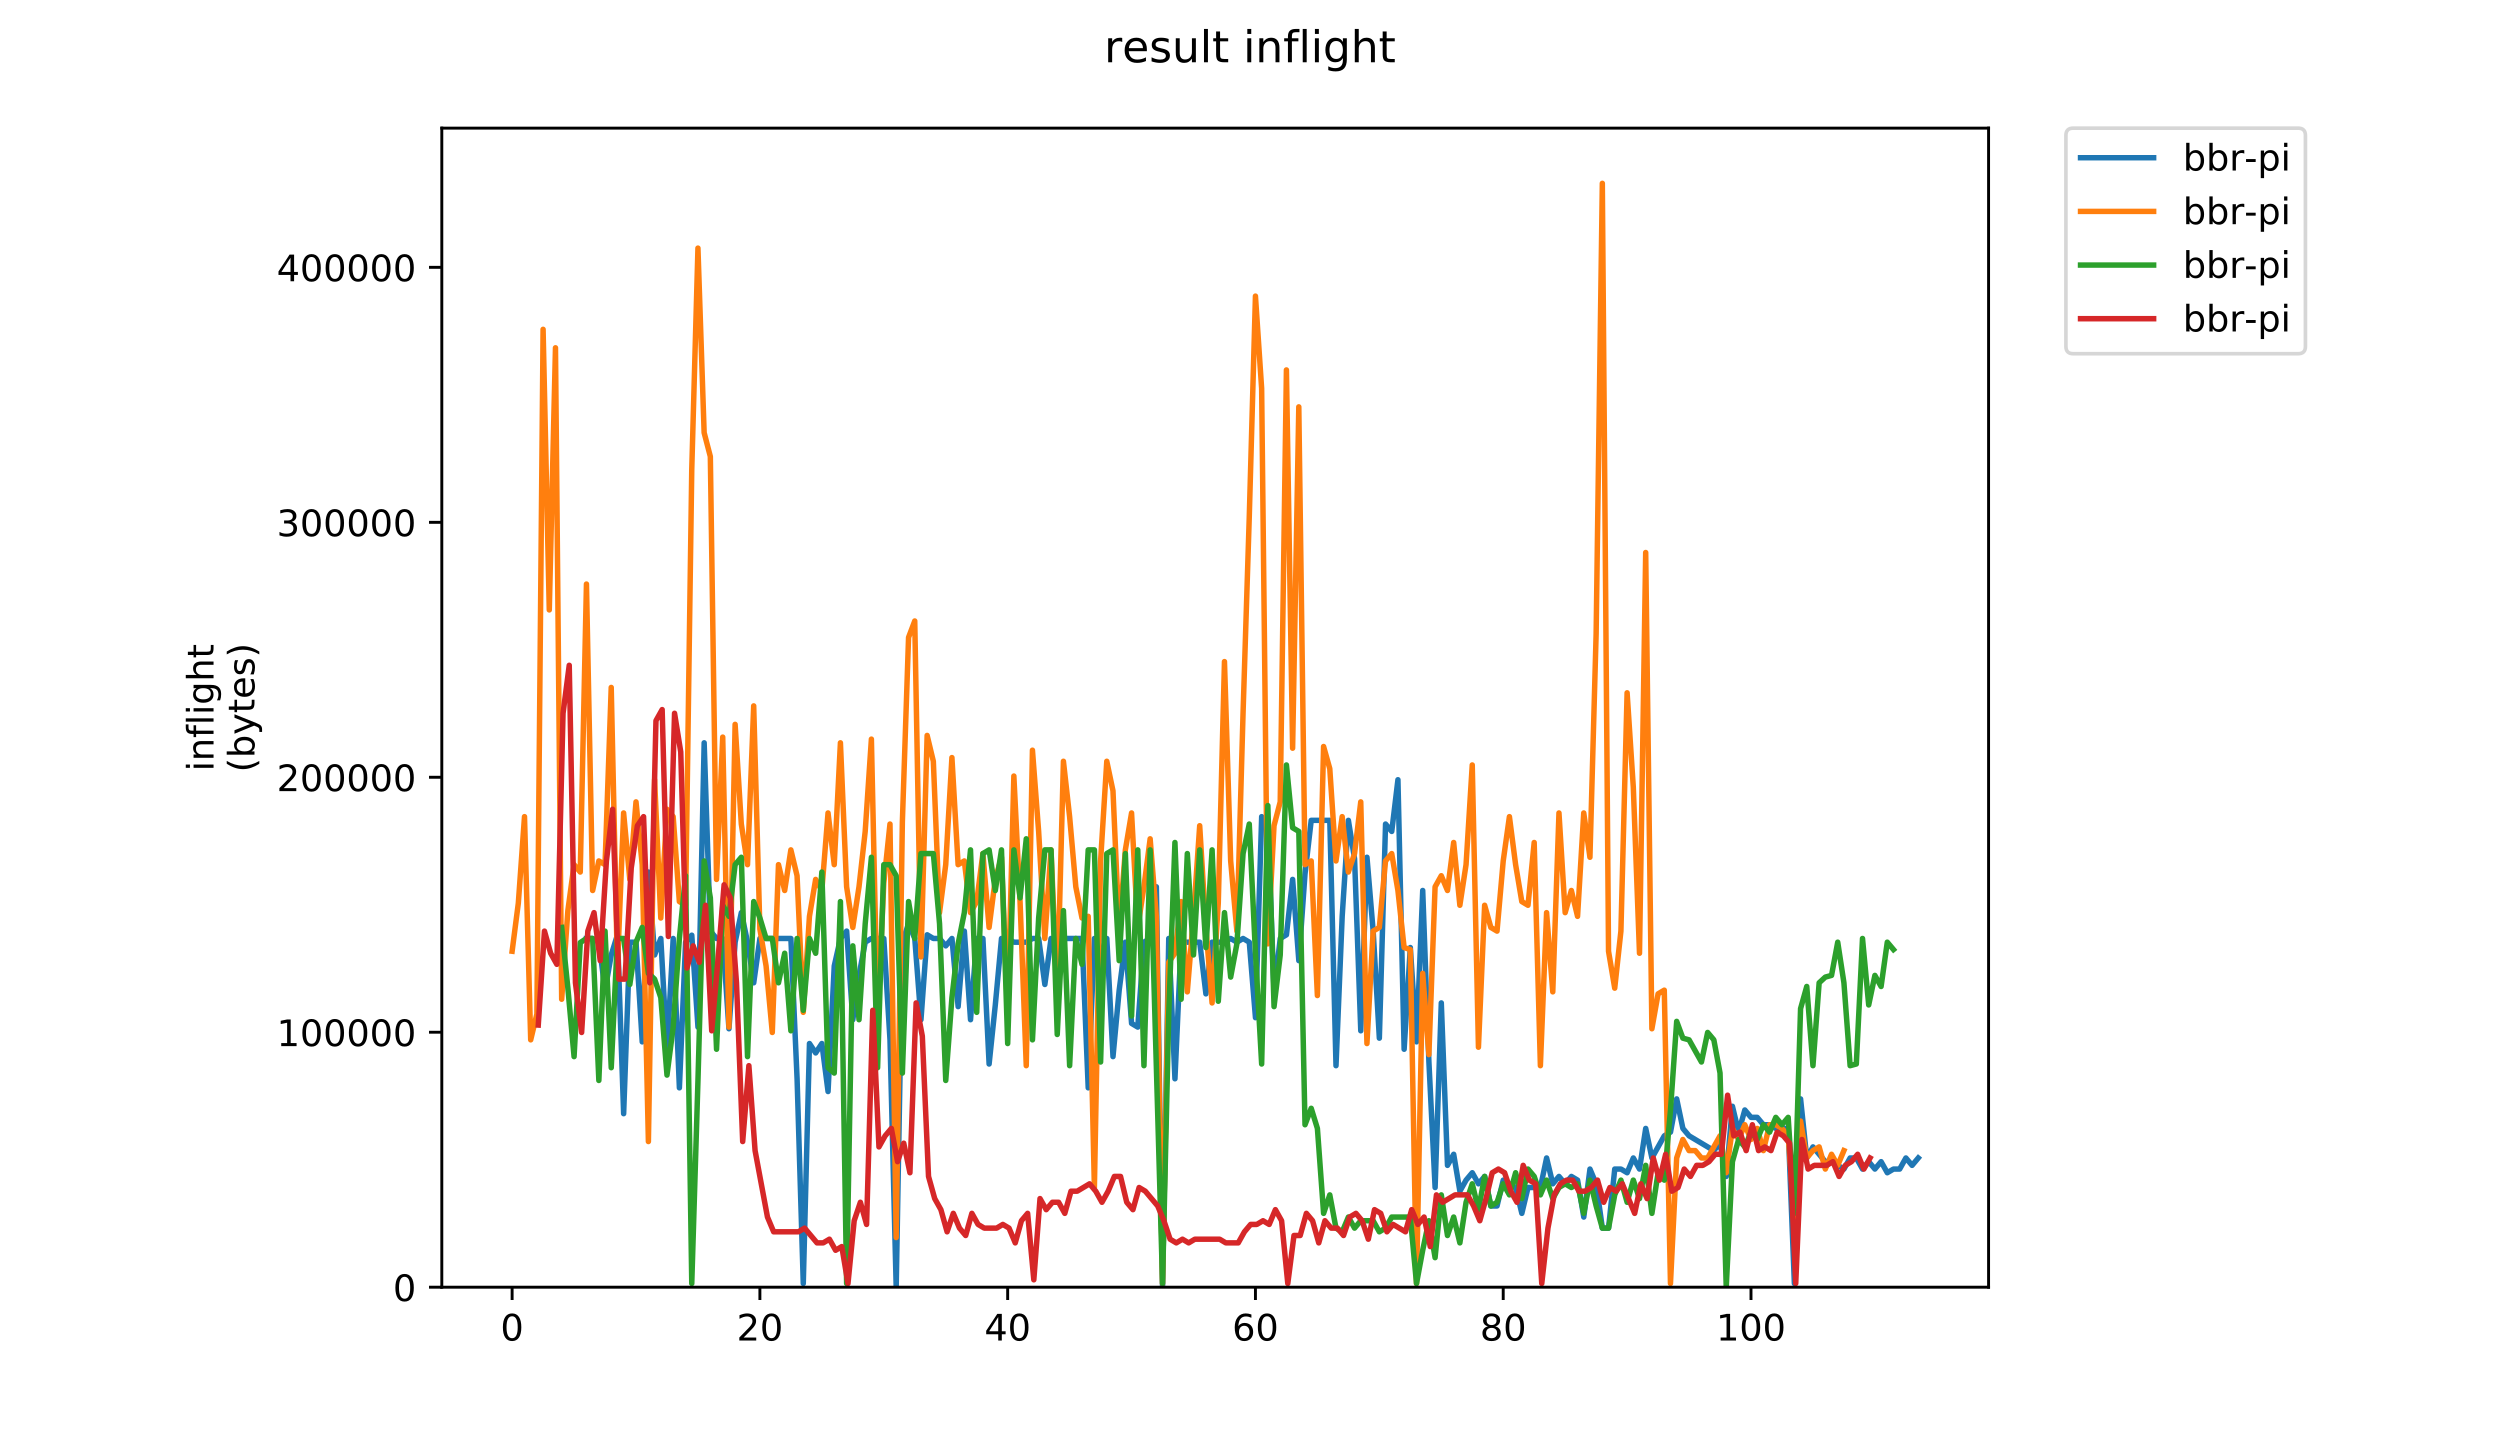 <?xml version="1.0" encoding="utf-8" standalone="no"?>
<!DOCTYPE svg PUBLIC "-//W3C//DTD SVG 1.1//EN"
  "http://www.w3.org/Graphics/SVG/1.1/DTD/svg11.dtd">
<!-- Created with matplotlib (https://matplotlib.org/) -->
<svg height="396pt" version="1.1" viewBox="0 0 684 396" width="684pt" xmlns="http://www.w3.org/2000/svg" xmlns:xlink="http://www.w3.org/1999/xlink">
 <defs>
  <style type="text/css">
*{stroke-linecap:butt;stroke-linejoin:round;}
  </style>
 </defs>
 <g id="figure_1">
  <g id="patch_1">
   <path d="M 0 396 
L 684 396 
L 684 0 
L 0 0 
z
" style="fill:#ffffff;"/>
  </g>
  <g id="axes_1">
   <g id="patch_2">
    <path d="M 120.879 352.174 
L 544.074 352.174 
L 544.074 35.062 
L 120.879 35.062 
z
" style="fill:#ffffff;"/>
   </g>
   <g id="matplotlib.axis_1">
    <g id="xtick_1">
     <g id="line2d_1">
      <defs>
       <path d="M 0 0 
L 0 3.5 
" id="mb0188abb13" style="stroke:#000000;stroke-width:0.8;"/>
      </defs>
      <g>
       <use style="stroke:#000000;stroke-width:0.8;" x="140.115" xlink:href="#mb0188abb13" y="352.174"/>
      </g>
     </g>
     <g id="text_1">
      <!-- 0 -->
      <defs>
       <path d="M 31.781 66.406 
Q 24.172 66.406 20.328 58.906 
Q 16.5 51.422 16.5 36.375 
Q 16.5 21.391 20.328 13.891 
Q 24.172 6.391 31.781 6.391 
Q 39.453 6.391 43.281 13.891 
Q 47.125 21.391 47.125 36.375 
Q 47.125 51.422 43.281 58.906 
Q 39.453 66.406 31.781 66.406 
z
M 31.781 74.219 
Q 44.047 74.219 50.516 64.516 
Q 56.984 54.828 56.984 36.375 
Q 56.984 17.969 50.516 8.266 
Q 44.047 -1.422 31.781 -1.422 
Q 19.531 -1.422 13.062 8.266 
Q 6.594 17.969 6.594 36.375 
Q 6.594 54.828 13.062 64.516 
Q 19.531 74.219 31.781 74.219 
z
" id="DejaVuSans-48"/>
      </defs>
      <g transform="translate(136.933 366.773)scale(0.1 -0.1)">
       <use xlink:href="#DejaVuSans-48"/>
      </g>
     </g>
    </g>
    <g id="xtick_2">
     <g id="line2d_2">
      <g>
       <use style="stroke:#000000;stroke-width:0.8;" x="207.906" xlink:href="#mb0188abb13" y="352.174"/>
      </g>
     </g>
     <g id="text_2">
      <!-- 20 -->
      <defs>
       <path d="M 19.188 8.297 
L 53.609 8.297 
L 53.609 0 
L 7.328 0 
L 7.328 8.297 
Q 12.938 14.109 22.625 23.891 
Q 32.328 33.688 34.812 36.531 
Q 39.547 41.844 41.422 45.531 
Q 43.312 49.219 43.312 52.781 
Q 43.312 58.594 39.234 62.25 
Q 35.156 65.922 28.609 65.922 
Q 23.969 65.922 18.812 64.312 
Q 13.672 62.703 7.812 59.422 
L 7.812 69.391 
Q 13.766 71.781 18.938 73 
Q 24.125 74.219 28.422 74.219 
Q 39.75 74.219 46.484 68.547 
Q 53.219 62.891 53.219 53.422 
Q 53.219 48.922 51.531 44.891 
Q 49.859 40.875 45.406 35.406 
Q 44.188 33.984 37.641 27.219 
Q 31.109 20.453 19.188 8.297 
z
" id="DejaVuSans-50"/>
      </defs>
      <g transform="translate(201.544 366.773)scale(0.1 -0.1)">
       <use xlink:href="#DejaVuSans-50"/>
       <use x="63.623" xlink:href="#DejaVuSans-48"/>
      </g>
     </g>
    </g>
    <g id="xtick_3">
     <g id="line2d_3">
      <g>
       <use style="stroke:#000000;stroke-width:0.8;" x="275.698" xlink:href="#mb0188abb13" y="352.174"/>
      </g>
     </g>
     <g id="text_3">
      <!-- 40 -->
      <defs>
       <path d="M 37.797 64.312 
L 12.891 25.391 
L 37.797 25.391 
z
M 35.203 72.906 
L 47.609 72.906 
L 47.609 25.391 
L 58.016 25.391 
L 58.016 17.188 
L 47.609 17.188 
L 47.609 0 
L 37.797 0 
L 37.797 17.188 
L 4.891 17.188 
L 4.891 26.703 
z
" id="DejaVuSans-52"/>
      </defs>
      <g transform="translate(269.335 366.773)scale(0.1 -0.1)">
       <use xlink:href="#DejaVuSans-52"/>
       <use x="63.623" xlink:href="#DejaVuSans-48"/>
      </g>
     </g>
    </g>
    <g id="xtick_4">
     <g id="line2d_4">
      <g>
       <use style="stroke:#000000;stroke-width:0.8;" x="343.489" xlink:href="#mb0188abb13" y="352.174"/>
      </g>
     </g>
     <g id="text_4">
      <!-- 60 -->
      <defs>
       <path d="M 33.016 40.375 
Q 26.375 40.375 22.484 35.828 
Q 18.609 31.297 18.609 23.391 
Q 18.609 15.531 22.484 10.953 
Q 26.375 6.391 33.016 6.391 
Q 39.656 6.391 43.531 10.953 
Q 47.406 15.531 47.406 23.391 
Q 47.406 31.297 43.531 35.828 
Q 39.656 40.375 33.016 40.375 
z
M 52.594 71.297 
L 52.594 62.312 
Q 48.875 64.062 45.094 64.984 
Q 41.312 65.922 37.594 65.922 
Q 27.828 65.922 22.672 59.328 
Q 17.531 52.734 16.797 39.406 
Q 19.672 43.656 24.016 45.922 
Q 28.375 48.188 33.594 48.188 
Q 44.578 48.188 50.953 41.516 
Q 57.328 34.859 57.328 23.391 
Q 57.328 12.156 50.688 5.359 
Q 44.047 -1.422 33.016 -1.422 
Q 20.359 -1.422 13.672 8.266 
Q 6.984 17.969 6.984 36.375 
Q 6.984 53.656 15.188 63.938 
Q 23.391 74.219 37.203 74.219 
Q 40.922 74.219 44.703 73.484 
Q 48.484 72.75 52.594 71.297 
z
" id="DejaVuSans-54"/>
      </defs>
      <g transform="translate(337.126 366.773)scale(0.1 -0.1)">
       <use xlink:href="#DejaVuSans-54"/>
       <use x="63.623" xlink:href="#DejaVuSans-48"/>
      </g>
     </g>
    </g>
    <g id="xtick_5">
     <g id="line2d_5">
      <g>
       <use style="stroke:#000000;stroke-width:0.8;" x="411.28" xlink:href="#mb0188abb13" y="352.174"/>
      </g>
     </g>
     <g id="text_5">
      <!-- 80 -->
      <defs>
       <path d="M 31.781 34.625 
Q 24.75 34.625 20.719 30.859 
Q 16.703 27.094 16.703 20.516 
Q 16.703 13.922 20.719 10.156 
Q 24.75 6.391 31.781 6.391 
Q 38.812 6.391 42.859 10.172 
Q 46.922 13.969 46.922 20.516 
Q 46.922 27.094 42.891 30.859 
Q 38.875 34.625 31.781 34.625 
z
M 21.922 38.812 
Q 15.578 40.375 12.031 44.719 
Q 8.5 49.078 8.5 55.328 
Q 8.5 64.062 14.719 69.141 
Q 20.953 74.219 31.781 74.219 
Q 42.672 74.219 48.875 69.141 
Q 55.078 64.062 55.078 55.328 
Q 55.078 49.078 51.531 44.719 
Q 48 40.375 41.703 38.812 
Q 48.828 37.156 52.797 32.312 
Q 56.781 27.484 56.781 20.516 
Q 56.781 9.906 50.312 4.234 
Q 43.844 -1.422 31.781 -1.422 
Q 19.734 -1.422 13.25 4.234 
Q 6.781 9.906 6.781 20.516 
Q 6.781 27.484 10.781 32.312 
Q 14.797 37.156 21.922 38.812 
z
M 18.312 54.391 
Q 18.312 48.734 21.844 45.562 
Q 25.391 42.391 31.781 42.391 
Q 38.141 42.391 41.719 45.562 
Q 45.312 48.734 45.312 54.391 
Q 45.312 60.062 41.719 63.234 
Q 38.141 66.406 31.781 66.406 
Q 25.391 66.406 21.844 63.234 
Q 18.312 60.062 18.312 54.391 
z
" id="DejaVuSans-56"/>
      </defs>
      <g transform="translate(404.918 366.773)scale(0.1 -0.1)">
       <use xlink:href="#DejaVuSans-56"/>
       <use x="63.623" xlink:href="#DejaVuSans-48"/>
      </g>
     </g>
    </g>
    <g id="xtick_6">
     <g id="line2d_6">
      <g>
       <use style="stroke:#000000;stroke-width:0.8;" x="479.072" xlink:href="#mb0188abb13" y="352.174"/>
      </g>
     </g>
     <g id="text_6">
      <!-- 100 -->
      <defs>
       <path d="M 12.406 8.297 
L 28.516 8.297 
L 28.516 63.922 
L 10.984 60.406 
L 10.984 69.391 
L 28.422 72.906 
L 38.281 72.906 
L 38.281 8.297 
L 54.391 8.297 
L 54.391 0 
L 12.406 0 
z
" id="DejaVuSans-49"/>
      </defs>
      <g transform="translate(469.528 366.773)scale(0.1 -0.1)">
       <use xlink:href="#DejaVuSans-49"/>
       <use x="63.623" xlink:href="#DejaVuSans-48"/>
       <use x="127.246" xlink:href="#DejaVuSans-48"/>
      </g>
     </g>
    </g>
   </g>
   <g id="matplotlib.axis_2">
    <g id="ytick_1">
     <g id="line2d_7">
      <defs>
       <path d="M 0 0 
L -3.5 0 
" id="m37f7380372" style="stroke:#000000;stroke-width:0.8;"/>
      </defs>
      <g>
       <use style="stroke:#000000;stroke-width:0.8;" x="120.879" xlink:href="#m37f7380372" y="352.174"/>
      </g>
     </g>
     <g id="text_7">
      <!-- 0 -->
      <g transform="translate(107.516 355.973)scale(0.1 -0.1)">
       <use xlink:href="#DejaVuSans-48"/>
      </g>
     </g>
    </g>
    <g id="ytick_2">
     <g id="line2d_8">
      <g>
       <use style="stroke:#000000;stroke-width:0.8;" x="120.879" xlink:href="#m37f7380372" y="282.418"/>
      </g>
     </g>
     <g id="text_8">
      <!-- 100000 -->
      <g transform="translate(75.704 286.217)scale(0.1 -0.1)">
       <use xlink:href="#DejaVuSans-49"/>
       <use x="63.623" xlink:href="#DejaVuSans-48"/>
       <use x="127.246" xlink:href="#DejaVuSans-48"/>
       <use x="190.869" xlink:href="#DejaVuSans-48"/>
       <use x="254.492" xlink:href="#DejaVuSans-48"/>
       <use x="318.115" xlink:href="#DejaVuSans-48"/>
      </g>
     </g>
    </g>
    <g id="ytick_3">
     <g id="line2d_9">
      <g>
       <use style="stroke:#000000;stroke-width:0.8;" x="120.879" xlink:href="#m37f7380372" y="212.662"/>
      </g>
     </g>
     <g id="text_9">
      <!-- 200000 -->
      <g transform="translate(75.704 216.461)scale(0.1 -0.1)">
       <use xlink:href="#DejaVuSans-50"/>
       <use x="63.623" xlink:href="#DejaVuSans-48"/>
       <use x="127.246" xlink:href="#DejaVuSans-48"/>
       <use x="190.869" xlink:href="#DejaVuSans-48"/>
       <use x="254.492" xlink:href="#DejaVuSans-48"/>
       <use x="318.115" xlink:href="#DejaVuSans-48"/>
      </g>
     </g>
    </g>
    <g id="ytick_4">
     <g id="line2d_10">
      <g>
       <use style="stroke:#000000;stroke-width:0.8;" x="120.879" xlink:href="#m37f7380372" y="142.905"/>
      </g>
     </g>
     <g id="text_10">
      <!-- 300000 -->
      <defs>
       <path d="M 40.578 39.312 
Q 47.656 37.797 51.625 33 
Q 55.609 28.219 55.609 21.188 
Q 55.609 10.406 48.188 4.484 
Q 40.766 -1.422 27.094 -1.422 
Q 22.516 -1.422 17.656 -0.516 
Q 12.797 0.391 7.625 2.203 
L 7.625 11.719 
Q 11.719 9.328 16.594 8.109 
Q 21.484 6.891 26.812 6.891 
Q 36.078 6.891 40.938 10.547 
Q 45.797 14.203 45.797 21.188 
Q 45.797 27.641 41.281 31.266 
Q 36.766 34.906 28.719 34.906 
L 20.219 34.906 
L 20.219 43.016 
L 29.109 43.016 
Q 36.375 43.016 40.234 45.922 
Q 44.094 48.828 44.094 54.297 
Q 44.094 59.906 40.109 62.906 
Q 36.141 65.922 28.719 65.922 
Q 24.656 65.922 20.016 65.031 
Q 15.375 64.156 9.812 62.312 
L 9.812 71.094 
Q 15.438 72.656 20.344 73.438 
Q 25.25 74.219 29.594 74.219 
Q 40.828 74.219 47.359 69.109 
Q 53.906 64.016 53.906 55.328 
Q 53.906 49.266 50.438 45.094 
Q 46.969 40.922 40.578 39.312 
z
" id="DejaVuSans-51"/>
      </defs>
      <g transform="translate(75.704 146.705)scale(0.1 -0.1)">
       <use xlink:href="#DejaVuSans-51"/>
       <use x="63.623" xlink:href="#DejaVuSans-48"/>
       <use x="127.246" xlink:href="#DejaVuSans-48"/>
       <use x="190.869" xlink:href="#DejaVuSans-48"/>
       <use x="254.492" xlink:href="#DejaVuSans-48"/>
       <use x="318.115" xlink:href="#DejaVuSans-48"/>
      </g>
     </g>
    </g>
    <g id="ytick_5">
     <g id="line2d_11">
      <g>
       <use style="stroke:#000000;stroke-width:0.8;" x="120.879" xlink:href="#m37f7380372" y="73.149"/>
      </g>
     </g>
     <g id="text_11">
      <!-- 400000 -->
      <g transform="translate(75.704 76.948)scale(0.1 -0.1)">
       <use xlink:href="#DejaVuSans-52"/>
       <use x="63.623" xlink:href="#DejaVuSans-48"/>
       <use x="127.246" xlink:href="#DejaVuSans-48"/>
       <use x="190.869" xlink:href="#DejaVuSans-48"/>
       <use x="254.492" xlink:href="#DejaVuSans-48"/>
       <use x="318.115" xlink:href="#DejaVuSans-48"/>
      </g>
     </g>
    </g>
    <g id="text_12">
     <!-- inflight -->
     <defs>
      <path d="M 9.422 54.688 
L 18.406 54.688 
L 18.406 0 
L 9.422 0 
z
M 9.422 75.984 
L 18.406 75.984 
L 18.406 64.594 
L 9.422 64.594 
z
" id="DejaVuSans-105"/>
      <path d="M 54.891 33.016 
L 54.891 0 
L 45.906 0 
L 45.906 32.719 
Q 45.906 40.484 42.875 44.328 
Q 39.844 48.188 33.797 48.188 
Q 26.516 48.188 22.312 43.547 
Q 18.109 38.922 18.109 30.906 
L 18.109 0 
L 9.078 0 
L 9.078 54.688 
L 18.109 54.688 
L 18.109 46.188 
Q 21.344 51.125 25.703 53.562 
Q 30.078 56 35.797 56 
Q 45.219 56 50.047 50.172 
Q 54.891 44.344 54.891 33.016 
z
" id="DejaVuSans-110"/>
      <path d="M 37.109 75.984 
L 37.109 68.5 
L 28.516 68.5 
Q 23.688 68.5 21.797 66.547 
Q 19.922 64.594 19.922 59.516 
L 19.922 54.688 
L 34.719 54.688 
L 34.719 47.703 
L 19.922 47.703 
L 19.922 0 
L 10.891 0 
L 10.891 47.703 
L 2.297 47.703 
L 2.297 54.688 
L 10.891 54.688 
L 10.891 58.5 
Q 10.891 67.625 15.141 71.797 
Q 19.391 75.984 28.609 75.984 
z
" id="DejaVuSans-102"/>
      <path d="M 9.422 75.984 
L 18.406 75.984 
L 18.406 0 
L 9.422 0 
z
" id="DejaVuSans-108"/>
      <path d="M 45.406 27.984 
Q 45.406 37.75 41.375 43.109 
Q 37.359 48.484 30.078 48.484 
Q 22.859 48.484 18.828 43.109 
Q 14.797 37.75 14.797 27.984 
Q 14.797 18.266 18.828 12.891 
Q 22.859 7.516 30.078 7.516 
Q 37.359 7.516 41.375 12.891 
Q 45.406 18.266 45.406 27.984 
z
M 54.391 6.781 
Q 54.391 -7.172 48.188 -13.984 
Q 42 -20.797 29.203 -20.797 
Q 24.469 -20.797 20.266 -20.094 
Q 16.062 -19.391 12.109 -17.922 
L 12.109 -9.188 
Q 16.062 -11.328 19.922 -12.344 
Q 23.781 -13.375 27.781 -13.375 
Q 36.625 -13.375 41.016 -8.766 
Q 45.406 -4.156 45.406 5.172 
L 45.406 9.625 
Q 42.625 4.781 38.281 2.391 
Q 33.938 0 27.875 0 
Q 17.828 0 11.672 7.656 
Q 5.516 15.328 5.516 27.984 
Q 5.516 40.672 11.672 48.328 
Q 17.828 56 27.875 56 
Q 33.938 56 38.281 53.609 
Q 42.625 51.219 45.406 46.391 
L 45.406 54.688 
L 54.391 54.688 
z
" id="DejaVuSans-103"/>
      <path d="M 54.891 33.016 
L 54.891 0 
L 45.906 0 
L 45.906 32.719 
Q 45.906 40.484 42.875 44.328 
Q 39.844 48.188 33.797 48.188 
Q 26.516 48.188 22.312 43.547 
Q 18.109 38.922 18.109 30.906 
L 18.109 0 
L 9.078 0 
L 9.078 75.984 
L 18.109 75.984 
L 18.109 46.188 
Q 21.344 51.125 25.703 53.562 
Q 30.078 56 35.797 56 
Q 45.219 56 50.047 50.172 
Q 54.891 44.344 54.891 33.016 
z
" id="DejaVuSans-104"/>
      <path d="M 18.312 70.219 
L 18.312 54.688 
L 36.812 54.688 
L 36.812 47.703 
L 18.312 47.703 
L 18.312 18.016 
Q 18.312 11.328 20.141 9.422 
Q 21.969 7.516 27.594 7.516 
L 36.812 7.516 
L 36.812 0 
L 27.594 0 
Q 17.188 0 13.234 3.875 
Q 9.281 7.766 9.281 18.016 
L 9.281 47.703 
L 2.688 47.703 
L 2.688 54.688 
L 9.281 54.688 
L 9.281 70.219 
z
" id="DejaVuSans-116"/>
     </defs>
     <g transform="translate(58.426 211.018)rotate(-90)scale(0.1 -0.1)">
      <use xlink:href="#DejaVuSans-105"/>
      <use x="27.783" xlink:href="#DejaVuSans-110"/>
      <use x="91.162" xlink:href="#DejaVuSans-102"/>
      <use x="126.367" xlink:href="#DejaVuSans-108"/>
      <use x="154.15" xlink:href="#DejaVuSans-105"/>
      <use x="181.934" xlink:href="#DejaVuSans-103"/>
      <use x="245.41" xlink:href="#DejaVuSans-104"/>
      <use x="308.789" xlink:href="#DejaVuSans-116"/>
     </g>
     <!-- (bytes) -->
     <defs>
      <path d="M 31 75.875 
Q 24.469 64.656 21.281 53.656 
Q 18.109 42.672 18.109 31.391 
Q 18.109 20.125 21.312 9.062 
Q 24.516 -2 31 -13.188 
L 23.188 -13.188 
Q 15.875 -1.703 12.234 9.375 
Q 8.594 20.453 8.594 31.391 
Q 8.594 42.281 12.203 53.312 
Q 15.828 64.359 23.188 75.875 
z
" id="DejaVuSans-40"/>
      <path d="M 48.688 27.297 
Q 48.688 37.203 44.609 42.844 
Q 40.531 48.484 33.406 48.484 
Q 26.266 48.484 22.188 42.844 
Q 18.109 37.203 18.109 27.297 
Q 18.109 17.391 22.188 11.75 
Q 26.266 6.109 33.406 6.109 
Q 40.531 6.109 44.609 11.75 
Q 48.688 17.391 48.688 27.297 
z
M 18.109 46.391 
Q 20.953 51.266 25.266 53.625 
Q 29.594 56 35.594 56 
Q 45.562 56 51.781 48.094 
Q 58.016 40.188 58.016 27.297 
Q 58.016 14.406 51.781 6.484 
Q 45.562 -1.422 35.594 -1.422 
Q 29.594 -1.422 25.266 0.953 
Q 20.953 3.328 18.109 8.203 
L 18.109 0 
L 9.078 0 
L 9.078 75.984 
L 18.109 75.984 
z
" id="DejaVuSans-98"/>
      <path d="M 32.172 -5.078 
Q 28.375 -14.844 24.75 -17.812 
Q 21.141 -20.797 15.094 -20.797 
L 7.906 -20.797 
L 7.906 -13.281 
L 13.188 -13.281 
Q 16.891 -13.281 18.938 -11.516 
Q 21 -9.766 23.484 -3.219 
L 25.094 0.875 
L 2.984 54.688 
L 12.5 54.688 
L 29.594 11.922 
L 46.688 54.688 
L 56.203 54.688 
z
" id="DejaVuSans-121"/>
      <path d="M 56.203 29.594 
L 56.203 25.203 
L 14.891 25.203 
Q 15.484 15.922 20.484 11.062 
Q 25.484 6.203 34.422 6.203 
Q 39.594 6.203 44.453 7.469 
Q 49.312 8.734 54.109 11.281 
L 54.109 2.781 
Q 49.266 0.734 44.188 -0.344 
Q 39.109 -1.422 33.891 -1.422 
Q 20.797 -1.422 13.156 6.188 
Q 5.516 13.812 5.516 26.812 
Q 5.516 40.234 12.766 48.109 
Q 20.016 56 32.328 56 
Q 43.359 56 49.781 48.891 
Q 56.203 41.797 56.203 29.594 
z
M 47.219 32.234 
Q 47.125 39.594 43.094 43.984 
Q 39.062 48.391 32.422 48.391 
Q 24.906 48.391 20.391 44.141 
Q 15.875 39.891 15.188 32.172 
z
" id="DejaVuSans-101"/>
      <path d="M 44.281 53.078 
L 44.281 44.578 
Q 40.484 46.531 36.375 47.5 
Q 32.281 48.484 27.875 48.484 
Q 21.188 48.484 17.844 46.438 
Q 14.5 44.391 14.5 40.281 
Q 14.5 37.156 16.891 35.375 
Q 19.281 33.594 26.516 31.984 
L 29.594 31.297 
Q 39.156 29.25 43.188 25.516 
Q 47.219 21.781 47.219 15.094 
Q 47.219 7.469 41.188 3.016 
Q 35.156 -1.422 24.609 -1.422 
Q 20.219 -1.422 15.453 -0.562 
Q 10.688 0.297 5.422 2 
L 5.422 11.281 
Q 10.406 8.688 15.234 7.391 
Q 20.062 6.109 24.812 6.109 
Q 31.156 6.109 34.562 8.281 
Q 37.984 10.453 37.984 14.406 
Q 37.984 18.062 35.516 20.016 
Q 33.062 21.969 24.703 23.781 
L 21.578 24.516 
Q 13.234 26.266 9.516 29.906 
Q 5.812 33.547 5.812 39.891 
Q 5.812 47.609 11.281 51.797 
Q 16.75 56 26.812 56 
Q 31.781 56 36.172 55.266 
Q 40.578 54.547 44.281 53.078 
z
" id="DejaVuSans-115"/>
      <path d="M 8.016 75.875 
L 15.828 75.875 
Q 23.141 64.359 26.781 53.312 
Q 30.422 42.281 30.422 31.391 
Q 30.422 20.453 26.781 9.375 
Q 23.141 -1.703 15.828 -13.188 
L 8.016 -13.188 
Q 14.5 -2 17.703 9.062 
Q 20.906 20.125 20.906 31.391 
Q 20.906 42.672 17.703 53.656 
Q 14.5 64.656 8.016 75.875 
z
" id="DejaVuSans-41"/>
     </defs>
     <g transform="translate(69.624 211.295)rotate(-90)scale(0.1 -0.1)">
      <use xlink:href="#DejaVuSans-40"/>
      <use x="39.014" xlink:href="#DejaVuSans-98"/>
      <use x="102.49" xlink:href="#DejaVuSans-121"/>
      <use x="161.67" xlink:href="#DejaVuSans-116"/>
      <use x="200.879" xlink:href="#DejaVuSans-101"/>
      <use x="262.402" xlink:href="#DejaVuSans-115"/>
      <use x="314.502" xlink:href="#DejaVuSans-41"/>
     </g>
    </g>
   </g>
   <g id="line2d_12">
    <path clip-path="url(#pa3e6159b3c)" d="M 160.459 256.77 
L 162.154 256.77 
L 163.849 257.78 
L 165.543 270.911 
L 167.238 261.268 
L 168.933 255.76 
L 170.628 304.701 
L 172.322 257.78 
L 174.017 257.78 
L 175.712 285.052 
L 177.407 238.589 
L 179.102 261.268 
L 180.796 256.77 
L 182.491 287.53 
L 184.186 256.77 
L 185.881 297.63 
L 187.576 257.78 
L 189.27 255.871 
L 190.965 281.012 
L 192.66 203.236 
L 194.355 254.75 
L 196.049 256.77 
L 197.744 256.77 
L 199.439 281.469 
L 201.134 257.78 
L 202.829 249.699 
L 204.523 257.78 
L 206.218 268.891 
L 207.913 256.77 
L 216.387 256.77 
L 218.082 295.153 
L 219.776 351.164 
L 221.471 285.51 
L 223.166 288.082 
L 224.861 285.51 
L 226.556 298.64 
L 228.25 264.298 
L 229.945 256.77 
L 231.64 254.75 
L 233.335 278.991 
L 235.029 266.871 
L 236.724 257.78 
L 238.419 256.77 
L 241.809 256.77 
L 243.503 284.499 
L 245.198 352.174 
L 246.893 257.78 
L 248.588 252.73 
L 250.283 256.77 
L 251.977 278.991 
L 253.672 255.76 
L 255.367 256.77 
L 257.062 256.77 
L 258.756 258.79 
L 260.451 256.77 
L 262.146 275.409 
L 263.841 254.75 
L 265.536 278.991 
L 267.23 256.77 
L 268.925 256.77 
L 270.62 291.112 
L 272.315 274.951 
L 274.01 256.77 
L 275.704 256.77 
L 277.399 257.78 
L 280.789 257.78 
L 282.483 256.77 
L 284.178 256.77 
L 285.873 269.348 
L 287.568 256.77 
L 289.263 257.78 
L 290.957 256.77 
L 296.042 256.77 
L 297.737 297.63 
L 299.431 256.77 
L 301.126 260.81 
L 302.821 256.77 
L 304.516 289.092 
L 306.21 270.911 
L 307.905 257.78 
L 309.6 280.002 
L 311.295 281.012 
L 312.99 257.78 
L 314.684 256.77 
L 316.379 242.629 
L 318.074 352.174 
L 319.769 256.77 
L 321.464 295.153 
L 323.158 257.78 
L 328.243 257.78 
L 329.937 271.921 
L 331.632 257.78 
L 335.022 257.78 
L 336.717 256.77 
L 338.411 257.78 
L 340.106 256.77 
L 341.801 257.78 
L 343.496 278.439 
L 345.191 223.438 
L 346.885 225.458 
L 348.58 271.369 
L 350.275 256.77 
L 351.97 255.76 
L 353.664 240.609 
L 355.359 262.83 
L 357.054 239.046 
L 358.749 224.448 
L 363.833 224.448 
L 365.528 291.57 
L 367.223 250.71 
L 368.918 224.448 
L 370.612 235.006 
L 372.307 282.022 
L 374.002 234.548 
L 375.697 254.75 
L 377.391 284.042 
L 379.086 225.458 
L 380.781 227.478 
L 382.476 213.337 
L 384.171 287.072 
L 385.865 259.248 
L 387.56 285.052 
L 389.255 243.639 
L 390.95 290.56 
L 392.645 324.902 
L 394.339 274.399 
L 396.034 318.842 
L 397.729 315.812 
L 399.424 325.912 
L 401.118 322.882 
L 402.813 320.862 
L 404.508 323.892 
L 406.203 321.872 
L 407.898 329.953 
L 409.592 329.953 
L 411.287 322.882 
L 414.677 324.902 
L 416.372 331.973 
L 418.066 324.902 
L 421.456 324.902 
L 423.151 316.822 
L 424.845 323.892 
L 426.54 321.872 
L 428.235 323.892 
L 429.93 321.872 
L 431.625 322.882 
L 433.319 332.983 
L 435.014 319.852 
L 436.709 323.892 
L 438.404 336.013 
L 440.098 336.013 
L 441.793 319.852 
L 443.488 319.852 
L 445.183 320.862 
L 446.878 316.822 
L 448.572 319.852 
L 450.267 308.741 
L 451.962 316.822 
L 455.352 310.761 
L 457.046 309.751 
L 458.741 300.661 
L 460.436 308.741 
L 462.131 310.761 
L 468.91 314.802 
L 470.605 312.781 
L 472.299 321.872 
L 473.994 302.681 
L 475.689 309.751 
L 477.384 303.691 
L 479.079 305.711 
L 480.773 305.711 
L 482.468 307.731 
L 484.163 307.731 
L 485.858 308.741 
L 489.247 308.741 
L 490.942 351.164 
L 492.637 300.661 
L 494.332 316.822 
L 496.026 313.791 
L 499.416 317.832 
L 501.111 317.832 
L 504.5 319.852 
L 506.195 316.822 
L 507.89 316.822 
L 509.585 319.852 
L 511.279 317.832 
L 512.974 319.852 
L 514.669 317.832 
L 516.364 320.862 
L 518.059 319.852 
L 519.753 319.852 
L 521.448 316.822 
L 523.143 318.842 
L 524.838 316.822 
L 524.838 316.822 
" style="fill:none;stroke:#1f77b4;stroke-linecap:square;stroke-width:1.5;"/>
   </g>
   <g id="line2d_13">
    <path clip-path="url(#pa3e6159b3c)" d="M 140.115 260.258 
L 141.81 247.127 
L 143.504 223.438 
L 145.199 284.499 
L 146.894 277.429 
L 148.589 90.108 
L 150.283 166.874 
L 151.978 95.159 
L 153.673 273.389 
L 155.368 249.147 
L 157.063 236.569 
L 158.757 238.589 
L 160.452 159.803 
L 162.147 243.639 
L 163.842 235.558 
L 165.537 236.569 
L 167.231 188.085 
L 168.926 264.85 
L 170.621 222.428 
L 172.316 240.609 
L 174.01 219.397 
L 175.705 236.569 
L 177.4 312.324 
L 179.095 213.337 
L 180.79 251.167 
L 182.484 221.417 
L 184.179 223.438 
L 185.874 246.669 
L 187.569 247.679 
L 189.264 128.491 
L 190.958 67.887 
L 192.653 118.39 
L 194.348 124.908 
L 196.043 240.609 
L 197.737 201.674 
L 199.432 281.012 
L 201.127 198.186 
L 202.822 225.458 
L 204.517 236.569 
L 206.211 193.135 
L 207.906 254.197 
L 209.601 264.298 
L 211.296 282.479 
L 212.991 236.569 
L 214.685 243.639 
L 216.38 232.528 
L 218.075 239.599 
L 219.77 276.971 
L 221.464 250.71 
L 223.159 240.609 
L 224.854 243.639 
L 226.549 222.428 
L 228.244 236.569 
L 229.938 203.236 
L 231.633 242.629 
L 233.328 253.74 
L 235.023 242.629 
L 236.717 227.478 
L 238.412 202.226 
L 240.107 279.449 
L 241.802 241.619 
L 243.497 225.458 
L 245.191 338.586 
L 246.886 224.905 
L 248.581 174.402 
L 250.276 169.904 
L 251.971 261.82 
L 253.665 201.216 
L 255.36 208.287 
L 257.055 249.699 
L 258.75 236.569 
L 260.444 207.276 
L 262.139 236.569 
L 263.834 235.558 
L 265.529 249.699 
L 267.224 246.669 
L 268.918 233.538 
L 270.613 253.74 
L 272.308 240.609 
L 274.003 234.548 
L 275.698 277.429 
L 277.392 212.327 
L 279.087 246.669 
L 280.782 291.57 
L 282.477 205.256 
L 284.171 227.478 
L 285.866 256.77 
L 287.561 232.528 
L 289.256 272.379 
L 290.951 208.287 
L 292.645 223.438 
L 294.34 242.629 
L 296.035 251.167 
L 297.73 250.71 
L 299.425 324.902 
L 301.119 235.558 
L 302.814 208.287 
L 304.509 216.367 
L 306.204 254.75 
L 307.898 232.528 
L 309.593 222.428 
L 311.288 253.74 
L 312.983 242.629 
L 314.678 229.498 
L 316.372 250.71 
L 318.067 351.164 
L 319.762 263.288 
L 321.457 260.81 
L 323.152 246.669 
L 324.846 271.369 
L 326.541 250.71 
L 328.236 225.915 
L 329.931 253.74 
L 331.625 274.399 
L 333.32 247.127 
L 335.015 181.015 
L 336.71 235.558 
L 338.405 254.75 
L 340.099 195.156 
L 341.794 141.622 
L 343.489 81.018 
L 345.184 106.269 
L 346.879 258.238 
L 348.573 225.915 
L 350.268 219.397 
L 351.963 101.219 
L 353.658 204.704 
L 355.352 111.32 
L 357.047 236.569 
L 358.742 235.558 
L 360.437 272.379 
L 362.132 204.246 
L 363.826 210.307 
L 365.521 235.558 
L 367.216 223.438 
L 368.911 238.589 
L 370.606 233.538 
L 372.3 219.397 
L 373.995 285.51 
L 375.69 254.75 
L 377.385 253.74 
L 379.079 235.558 
L 380.774 233.538 
L 382.469 243.639 
L 384.164 259.248 
L 385.859 259.8 
L 387.553 351.164 
L 389.248 266.318 
L 390.943 288.54 
L 392.638 242.629 
L 394.333 239.599 
L 396.027 243.639 
L 397.722 230.508 
L 399.417 247.679 
L 401.112 236.569 
L 402.806 209.297 
L 404.501 286.52 
L 406.196 247.679 
L 407.891 253.74 
L 409.586 254.75 
L 411.28 235.558 
L 412.975 223.438 
L 414.67 236.569 
L 416.365 246.669 
L 418.06 247.679 
L 419.754 230.508 
L 421.449 291.57 
L 423.144 249.699 
L 424.839 271.369 
L 426.533 222.428 
L 428.228 249.699 
L 429.923 243.639 
L 431.618 250.71 
L 433.313 222.428 
L 435.007 234.548 
L 436.702 173.392 
L 438.397 50.163 
L 440.092 260.258 
L 441.787 270.358 
L 443.481 254.75 
L 445.176 189.553 
L 446.871 215.357 
L 448.566 260.81 
L 450.26 151.17 
L 451.955 281.469 
L 453.65 271.921 
L 455.345 270.911 
L 457.04 351.164 
L 458.734 316.822 
L 460.429 311.771 
L 462.124 314.802 
L 463.819 314.802 
L 465.513 316.822 
L 467.208 316.822 
L 470.598 310.761 
L 472.293 320.862 
L 473.987 308.741 
L 475.682 311.771 
L 477.377 307.731 
L 479.072 311.771 
L 480.767 308.741 
L 482.461 314.802 
L 484.156 307.731 
L 485.851 307.731 
L 487.546 308.741 
L 489.24 310.761 
L 490.935 332.983 
L 492.63 306.721 
L 494.325 316.822 
L 496.02 314.802 
L 497.714 313.791 
L 499.409 319.852 
L 501.104 315.812 
L 502.799 318.842 
L 504.494 314.802 
L 504.494 314.802 
" style="fill:none;stroke:#ff7f0e;stroke-linecap:square;stroke-width:1.5;"/>
   </g>
   <g id="line2d_14">
    <path clip-path="url(#pa3e6159b3c)" d="M 153.676 253.74 
L 155.371 270.358 
L 157.066 289.092 
L 158.761 257.892 
L 160.456 256.77 
L 162.15 256.77 
L 163.845 295.61 
L 165.54 254.75 
L 167.235 292.122 
L 168.929 256.77 
L 170.624 256.77 
L 172.319 269.348 
L 174.014 257.78 
L 175.709 253.74 
L 177.403 266.318 
L 179.098 267.881 
L 180.793 272.931 
L 182.488 294.143 
L 184.183 281.012 
L 185.877 256.77 
L 187.572 239.599 
L 189.267 351.164 
L 190.962 295.61 
L 192.656 235.558 
L 194.351 245.659 
L 196.046 287.072 
L 197.741 247.679 
L 199.436 250.71 
L 201.13 236.569 
L 202.825 234.548 
L 204.52 289.092 
L 206.215 246.669 
L 207.91 251.167 
L 209.604 256.77 
L 211.299 256.77 
L 212.994 268.891 
L 214.689 260.81 
L 216.383 282.022 
L 218.078 256.77 
L 219.773 276.419 
L 221.468 256.77 
L 223.163 260.81 
L 224.857 238.589 
L 226.552 292.122 
L 228.247 293.59 
L 229.942 246.669 
L 231.637 351.164 
L 233.331 258.79 
L 235.026 278.991 
L 236.721 252.73 
L 238.416 234.548 
L 240.11 292.122 
L 241.805 236.569 
L 243.5 236.569 
L 245.195 239.599 
L 246.89 293.59 
L 248.584 246.669 
L 250.279 256.77 
L 251.974 233.538 
L 255.364 233.538 
L 257.058 252.73 
L 258.753 295.61 
L 260.448 272.931 
L 262.143 258.238 
L 263.837 249.699 
L 265.532 232.528 
L 267.227 276.971 
L 268.922 233.538 
L 270.617 232.528 
L 272.311 243.639 
L 274.006 232.528 
L 275.701 285.51 
L 277.396 232.528 
L 279.091 245.659 
L 280.785 229.498 
L 282.48 284.499 
L 284.175 251.167 
L 285.87 232.528 
L 287.564 232.528 
L 289.259 283.032 
L 290.954 249.147 
L 292.649 291.57 
L 294.344 256.77 
L 296.038 263.84 
L 297.733 232.528 
L 299.428 232.528 
L 301.123 290.56 
L 302.818 233.538 
L 304.512 232.528 
L 306.207 262.83 
L 307.902 233.538 
L 309.597 277.981 
L 311.291 232.528 
L 312.986 291.57 
L 314.681 232.528 
L 318.071 351.164 
L 319.765 277.429 
L 321.46 230.508 
L 323.155 273.389 
L 324.85 233.538 
L 326.545 261.268 
L 328.239 232.528 
L 329.934 259.248 
L 331.629 232.528 
L 333.324 273.941 
L 335.018 249.699 
L 336.713 267.328 
L 338.408 258.238 
L 340.103 233.538 
L 341.798 225.458 
L 343.492 260.81 
L 345.187 291.112 
L 346.882 220.407 
L 348.577 275.409 
L 350.271 261.268 
L 351.966 209.297 
L 353.661 226.468 
L 355.356 227.478 
L 357.051 307.731 
L 358.745 303.233 
L 360.44 308.741 
L 362.135 331.973 
L 363.83 326.922 
L 365.525 336.013 
L 367.219 337.023 
L 368.914 332.983 
L 370.609 336.013 
L 372.304 333.993 
L 375.693 333.993 
L 377.388 337.023 
L 379.083 336.013 
L 380.778 332.983 
L 385.862 332.983 
L 387.557 351.164 
L 389.252 342.073 
L 390.946 333.993 
L 392.641 344.094 
L 394.336 326.922 
L 396.031 338.033 
L 397.725 332.983 
L 399.42 340.053 
L 401.115 328.943 
L 402.81 323.892 
L 404.505 330.963 
L 406.199 321.872 
L 407.894 329.953 
L 409.589 328.943 
L 411.284 323.892 
L 412.979 326.922 
L 414.673 320.862 
L 416.368 327.932 
L 418.063 319.852 
L 419.758 321.872 
L 421.452 326.922 
L 423.147 322.882 
L 424.842 327.932 
L 426.537 324.902 
L 428.232 323.892 
L 429.926 324.902 
L 431.621 323.892 
L 433.316 331.973 
L 435.011 322.882 
L 436.706 329.953 
L 438.4 336.013 
L 440.095 336.013 
L 441.79 326.922 
L 443.485 322.882 
L 445.179 328.943 
L 446.874 322.882 
L 448.569 327.932 
L 450.264 318.842 
L 451.959 331.973 
L 453.653 320.862 
L 455.348 322.882 
L 457.043 303.691 
L 458.738 279.449 
L 460.433 284.042 
L 462.127 284.499 
L 465.517 290.56 
L 467.212 282.479 
L 468.906 284.499 
L 470.601 293.59 
L 472.296 352.174 
L 473.991 317.832 
L 475.686 311.771 
L 477.38 313.791 
L 479.075 309.751 
L 480.77 311.771 
L 482.465 307.731 
L 484.16 309.751 
L 485.854 305.711 
L 487.549 307.731 
L 489.244 305.711 
L 490.939 331.973 
L 492.633 275.961 
L 494.328 269.901 
L 496.023 291.57 
L 497.718 268.891 
L 499.413 267.328 
L 501.107 266.871 
L 502.802 257.78 
L 504.497 268.891 
L 506.192 291.57 
L 507.887 291.112 
L 509.581 256.77 
L 511.276 274.951 
L 512.971 266.871 
L 514.666 269.901 
L 516.36 257.78 
L 518.055 259.8 
L 518.055 259.8 
" style="fill:none;stroke:#2ca02c;stroke-linecap:square;stroke-width:1.5;"/>
   </g>
   <g id="line2d_15">
    <path clip-path="url(#pa3e6159b3c)" d="M 147.27 280.459 
L 148.965 254.75 
L 150.66 260.81 
L 152.354 263.84 
L 154.049 195.156 
L 155.744 182.025 
L 157.439 268.891 
L 159.134 282.479 
L 160.828 254.75 
L 162.523 249.699 
L 164.218 262.83 
L 165.913 235.558 
L 167.608 221.417 
L 169.302 267.881 
L 170.997 267.881 
L 172.692 237.579 
L 174.387 225.915 
L 176.081 223.438 
L 177.776 268.891 
L 179.471 197.176 
L 181.166 194.146 
L 182.861 256.217 
L 184.555 195.156 
L 186.25 205.714 
L 187.945 264.85 
L 189.64 258.79 
L 191.335 263.288 
L 193.029 247.679 
L 194.724 282.022 
L 196.419 262.83 
L 198.114 242.076 
L 199.808 245.659 
L 201.503 268.891 
L 203.198 312.324 
L 204.893 291.57 
L 206.588 314.802 
L 209.977 332.983 
L 211.672 337.023 
L 218.451 337.023 
L 220.146 336.013 
L 223.535 340.053 
L 225.23 340.053 
L 226.925 339.043 
L 228.62 342.073 
L 230.315 341.063 
L 232.009 351.164 
L 233.704 333.993 
L 235.399 328.943 
L 237.094 335.003 
L 238.789 276.419 
L 240.483 313.791 
L 242.178 310.761 
L 243.873 308.741 
L 245.568 317.832 
L 247.262 312.781 
L 248.957 320.862 
L 250.652 274.399 
L 252.347 283.489 
L 254.042 321.872 
L 255.736 327.932 
L 257.431 330.963 
L 259.126 337.023 
L 260.821 331.973 
L 262.516 336.013 
L 264.21 338.033 
L 265.905 331.973 
L 267.6 335.003 
L 269.295 336.013 
L 272.684 336.013 
L 274.379 335.003 
L 276.074 336.013 
L 277.769 340.053 
L 279.463 333.993 
L 281.158 331.973 
L 282.853 350.154 
L 284.548 327.932 
L 286.243 330.963 
L 287.937 328.943 
L 289.632 328.943 
L 291.327 331.973 
L 293.022 325.912 
L 294.716 325.912 
L 298.106 323.892 
L 299.801 325.912 
L 301.496 328.943 
L 303.19 325.912 
L 304.885 321.872 
L 306.58 321.872 
L 308.275 328.943 
L 309.97 330.963 
L 311.664 324.902 
L 313.359 325.912 
L 316.749 329.953 
L 318.443 333.993 
L 320.138 339.043 
L 321.833 340.053 
L 323.528 339.043 
L 325.223 340.053 
L 326.917 339.043 
L 333.696 339.043 
L 335.391 340.053 
L 338.781 340.053 
L 340.476 337.023 
L 342.17 335.003 
L 343.865 335.003 
L 345.56 333.993 
L 347.255 335.003 
L 348.95 330.963 
L 350.644 333.993 
L 352.339 351.164 
L 354.034 338.033 
L 355.729 338.033 
L 357.423 331.973 
L 359.118 333.993 
L 360.813 340.053 
L 362.508 333.993 
L 364.203 336.013 
L 365.897 336.013 
L 367.592 338.033 
L 369.287 332.983 
L 370.982 331.973 
L 372.677 333.993 
L 374.371 339.043 
L 376.066 330.963 
L 377.761 331.973 
L 379.456 337.023 
L 381.15 335.003 
L 384.54 337.023 
L 386.235 330.963 
L 387.93 335.003 
L 389.624 332.983 
L 391.319 341.063 
L 393.014 326.922 
L 394.709 328.943 
L 398.098 326.922 
L 401.488 326.922 
L 403.183 329.953 
L 404.877 333.993 
L 406.572 327.932 
L 408.267 320.862 
L 409.962 319.852 
L 411.657 320.862 
L 413.351 325.912 
L 415.046 328.943 
L 416.741 318.842 
L 418.436 322.882 
L 420.131 323.892 
L 421.825 351.164 
L 423.52 336.013 
L 425.215 326.922 
L 426.91 323.892 
L 428.604 322.882 
L 430.299 322.882 
L 431.994 325.912 
L 433.689 325.912 
L 435.384 324.902 
L 437.078 322.882 
L 438.773 328.943 
L 440.468 324.902 
L 442.163 325.912 
L 443.858 323.892 
L 447.247 331.973 
L 448.942 323.892 
L 450.637 327.932 
L 452.331 316.822 
L 454.026 322.882 
L 455.721 315.812 
L 457.416 325.912 
L 459.111 324.902 
L 460.805 319.852 
L 462.5 321.872 
L 464.195 318.842 
L 465.89 318.842 
L 467.585 317.832 
L 469.279 315.812 
L 470.974 315.812 
L 472.669 299.65 
L 474.364 310.761 
L 476.058 309.751 
L 477.753 314.802 
L 479.448 307.731 
L 481.143 314.802 
L 482.838 313.791 
L 484.532 314.802 
L 486.227 309.751 
L 487.922 310.761 
L 489.617 312.781 
L 491.312 351.164 
L 493.006 311.771 
L 494.701 319.852 
L 496.396 318.842 
L 499.785 318.842 
L 501.48 317.832 
L 503.175 321.872 
L 504.87 318.842 
L 506.565 317.832 
L 508.259 315.812 
L 509.954 319.852 
L 511.649 316.822 
L 511.649 316.822 
" style="fill:none;stroke:#d62728;stroke-linecap:square;stroke-width:1.5;"/>
   </g>
   <g id="patch_3">
    <path d="M 120.879 352.174 
L 120.879 35.062 
" style="fill:none;stroke:#000000;stroke-linecap:square;stroke-linejoin:miter;stroke-width:0.8;"/>
   </g>
   <g id="patch_4">
    <path d="M 544.074 352.174 
L 544.074 35.062 
" style="fill:none;stroke:#000000;stroke-linecap:square;stroke-linejoin:miter;stroke-width:0.8;"/>
   </g>
   <g id="patch_5">
    <path d="M 120.879 352.174 
L 544.074 352.174 
" style="fill:none;stroke:#000000;stroke-linecap:square;stroke-linejoin:miter;stroke-width:0.8;"/>
   </g>
   <g id="patch_6">
    <path d="M 120.879 35.062 
L 544.074 35.062 
" style="fill:none;stroke:#000000;stroke-linecap:square;stroke-linejoin:miter;stroke-width:0.8;"/>
   </g>
   <g id="legend_1">
    <g id="patch_7">
     <path d="M 567.234 96.775 
L 628.766 96.775 
Q 630.766 96.775 630.766 94.775 
L 630.766 37.062 
Q 630.766 35.062 628.766 35.062 
L 567.234 35.062 
Q 565.234 35.062 565.234 37.062 
L 565.234 94.775 
Q 565.234 96.775 567.234 96.775 
z
" style="fill:#ffffff;opacity:0.8;stroke:#cccccc;stroke-linejoin:miter;"/>
    </g>
    <g id="line2d_16">
     <path d="M 569.234 43.161 
L 589.234 43.161 
" style="fill:none;stroke:#1f77b4;stroke-linecap:square;stroke-width:1.5;"/>
    </g>
    <g id="line2d_17"/>
    <g id="text_13">
     <!-- bbr-pi -->
     <defs>
      <path d="M 41.109 46.297 
Q 39.594 47.172 37.812 47.578 
Q 36.031 48 33.891 48 
Q 26.266 48 22.188 43.047 
Q 18.109 38.094 18.109 28.812 
L 18.109 0 
L 9.078 0 
L 9.078 54.688 
L 18.109 54.688 
L 18.109 46.188 
Q 20.953 51.172 25.484 53.578 
Q 30.031 56 36.531 56 
Q 37.453 56 38.578 55.875 
Q 39.703 55.766 41.062 55.516 
z
" id="DejaVuSans-114"/>
      <path d="M 4.891 31.391 
L 31.203 31.391 
L 31.203 23.391 
L 4.891 23.391 
z
" id="DejaVuSans-45"/>
      <path d="M 18.109 8.203 
L 18.109 -20.797 
L 9.078 -20.797 
L 9.078 54.688 
L 18.109 54.688 
L 18.109 46.391 
Q 20.953 51.266 25.266 53.625 
Q 29.594 56 35.594 56 
Q 45.562 56 51.781 48.094 
Q 58.016 40.188 58.016 27.297 
Q 58.016 14.406 51.781 6.484 
Q 45.562 -1.422 35.594 -1.422 
Q 29.594 -1.422 25.266 0.953 
Q 20.953 3.328 18.109 8.203 
z
M 48.688 27.297 
Q 48.688 37.203 44.609 42.844 
Q 40.531 48.484 33.406 48.484 
Q 26.266 48.484 22.188 42.844 
Q 18.109 37.203 18.109 27.297 
Q 18.109 17.391 22.188 11.75 
Q 26.266 6.109 33.406 6.109 
Q 40.531 6.109 44.609 11.75 
Q 48.688 17.391 48.688 27.297 
z
" id="DejaVuSans-112"/>
     </defs>
     <g transform="translate(597.234 46.661)scale(0.1 -0.1)">
      <use xlink:href="#DejaVuSans-98"/>
      <use x="63.477" xlink:href="#DejaVuSans-98"/>
      <use x="126.953" xlink:href="#DejaVuSans-114"/>
      <use x="167.973" xlink:href="#DejaVuSans-45"/>
      <use x="204.057" xlink:href="#DejaVuSans-112"/>
      <use x="267.533" xlink:href="#DejaVuSans-105"/>
     </g>
    </g>
    <g id="line2d_18">
     <path d="M 569.234 57.839 
L 589.234 57.839 
" style="fill:none;stroke:#ff7f0e;stroke-linecap:square;stroke-width:1.5;"/>
    </g>
    <g id="line2d_19"/>
    <g id="text_14">
     <!-- bbr-pi -->
     <g transform="translate(597.234 61.339)scale(0.1 -0.1)">
      <use xlink:href="#DejaVuSans-98"/>
      <use x="63.477" xlink:href="#DejaVuSans-98"/>
      <use x="126.953" xlink:href="#DejaVuSans-114"/>
      <use x="167.973" xlink:href="#DejaVuSans-45"/>
      <use x="204.057" xlink:href="#DejaVuSans-112"/>
      <use x="267.533" xlink:href="#DejaVuSans-105"/>
     </g>
    </g>
    <g id="line2d_20">
     <path d="M 569.234 72.517 
L 589.234 72.517 
" style="fill:none;stroke:#2ca02c;stroke-linecap:square;stroke-width:1.5;"/>
    </g>
    <g id="line2d_21"/>
    <g id="text_15">
     <!-- bbr-pi -->
     <g transform="translate(597.234 76.017)scale(0.1 -0.1)">
      <use xlink:href="#DejaVuSans-98"/>
      <use x="63.477" xlink:href="#DejaVuSans-98"/>
      <use x="126.953" xlink:href="#DejaVuSans-114"/>
      <use x="167.973" xlink:href="#DejaVuSans-45"/>
      <use x="204.057" xlink:href="#DejaVuSans-112"/>
      <use x="267.533" xlink:href="#DejaVuSans-105"/>
     </g>
    </g>
    <g id="line2d_22">
     <path d="M 569.234 87.195 
L 589.234 87.195 
" style="fill:none;stroke:#d62728;stroke-linecap:square;stroke-width:1.5;"/>
    </g>
    <g id="line2d_23"/>
    <g id="text_16">
     <!-- bbr-pi -->
     <g transform="translate(597.234 90.695)scale(0.1 -0.1)">
      <use xlink:href="#DejaVuSans-98"/>
      <use x="63.477" xlink:href="#DejaVuSans-98"/>
      <use x="126.953" xlink:href="#DejaVuSans-114"/>
      <use x="167.973" xlink:href="#DejaVuSans-45"/>
      <use x="204.057" xlink:href="#DejaVuSans-112"/>
      <use x="267.533" xlink:href="#DejaVuSans-105"/>
     </g>
    </g>
   </g>
  </g>
  <g id="text_17">
   <!-- result inflight -->
   <defs>
    <path d="M 8.5 21.578 
L 8.5 54.688 
L 17.484 54.688 
L 17.484 21.922 
Q 17.484 14.156 20.5 10.266 
Q 23.531 6.391 29.594 6.391 
Q 36.859 6.391 41.078 11.031 
Q 45.312 15.672 45.312 23.688 
L 45.312 54.688 
L 54.297 54.688 
L 54.297 0 
L 45.312 0 
L 45.312 8.406 
Q 42.047 3.422 37.719 1 
Q 33.406 -1.422 27.688 -1.422 
Q 18.266 -1.422 13.375 4.438 
Q 8.5 10.297 8.5 21.578 
z
M 31.109 56 
z
" id="DejaVuSans-117"/>
    <path id="DejaVuSans-32"/>
   </defs>
   <g transform="translate(302.11 17.038)scale(0.12 -0.12)">
    <use xlink:href="#DejaVuSans-114"/>
    <use x="41.082" xlink:href="#DejaVuSans-101"/>
    <use x="102.605" xlink:href="#DejaVuSans-115"/>
    <use x="154.705" xlink:href="#DejaVuSans-117"/>
    <use x="218.084" xlink:href="#DejaVuSans-108"/>
    <use x="245.867" xlink:href="#DejaVuSans-116"/>
    <use x="285.076" xlink:href="#DejaVuSans-32"/>
    <use x="316.863" xlink:href="#DejaVuSans-105"/>
    <use x="344.646" xlink:href="#DejaVuSans-110"/>
    <use x="408.025" xlink:href="#DejaVuSans-102"/>
    <use x="443.23" xlink:href="#DejaVuSans-108"/>
    <use x="471.014" xlink:href="#DejaVuSans-105"/>
    <use x="498.797" xlink:href="#DejaVuSans-103"/>
    <use x="562.273" xlink:href="#DejaVuSans-104"/>
    <use x="625.652" xlink:href="#DejaVuSans-116"/>
   </g>
  </g>
 </g>
 <defs>
  <clipPath id="pa3e6159b3c">
   <rect height="317.112" width="423.195" x="120.879" y="35.062"/>
  </clipPath>
 </defs>
</svg>
